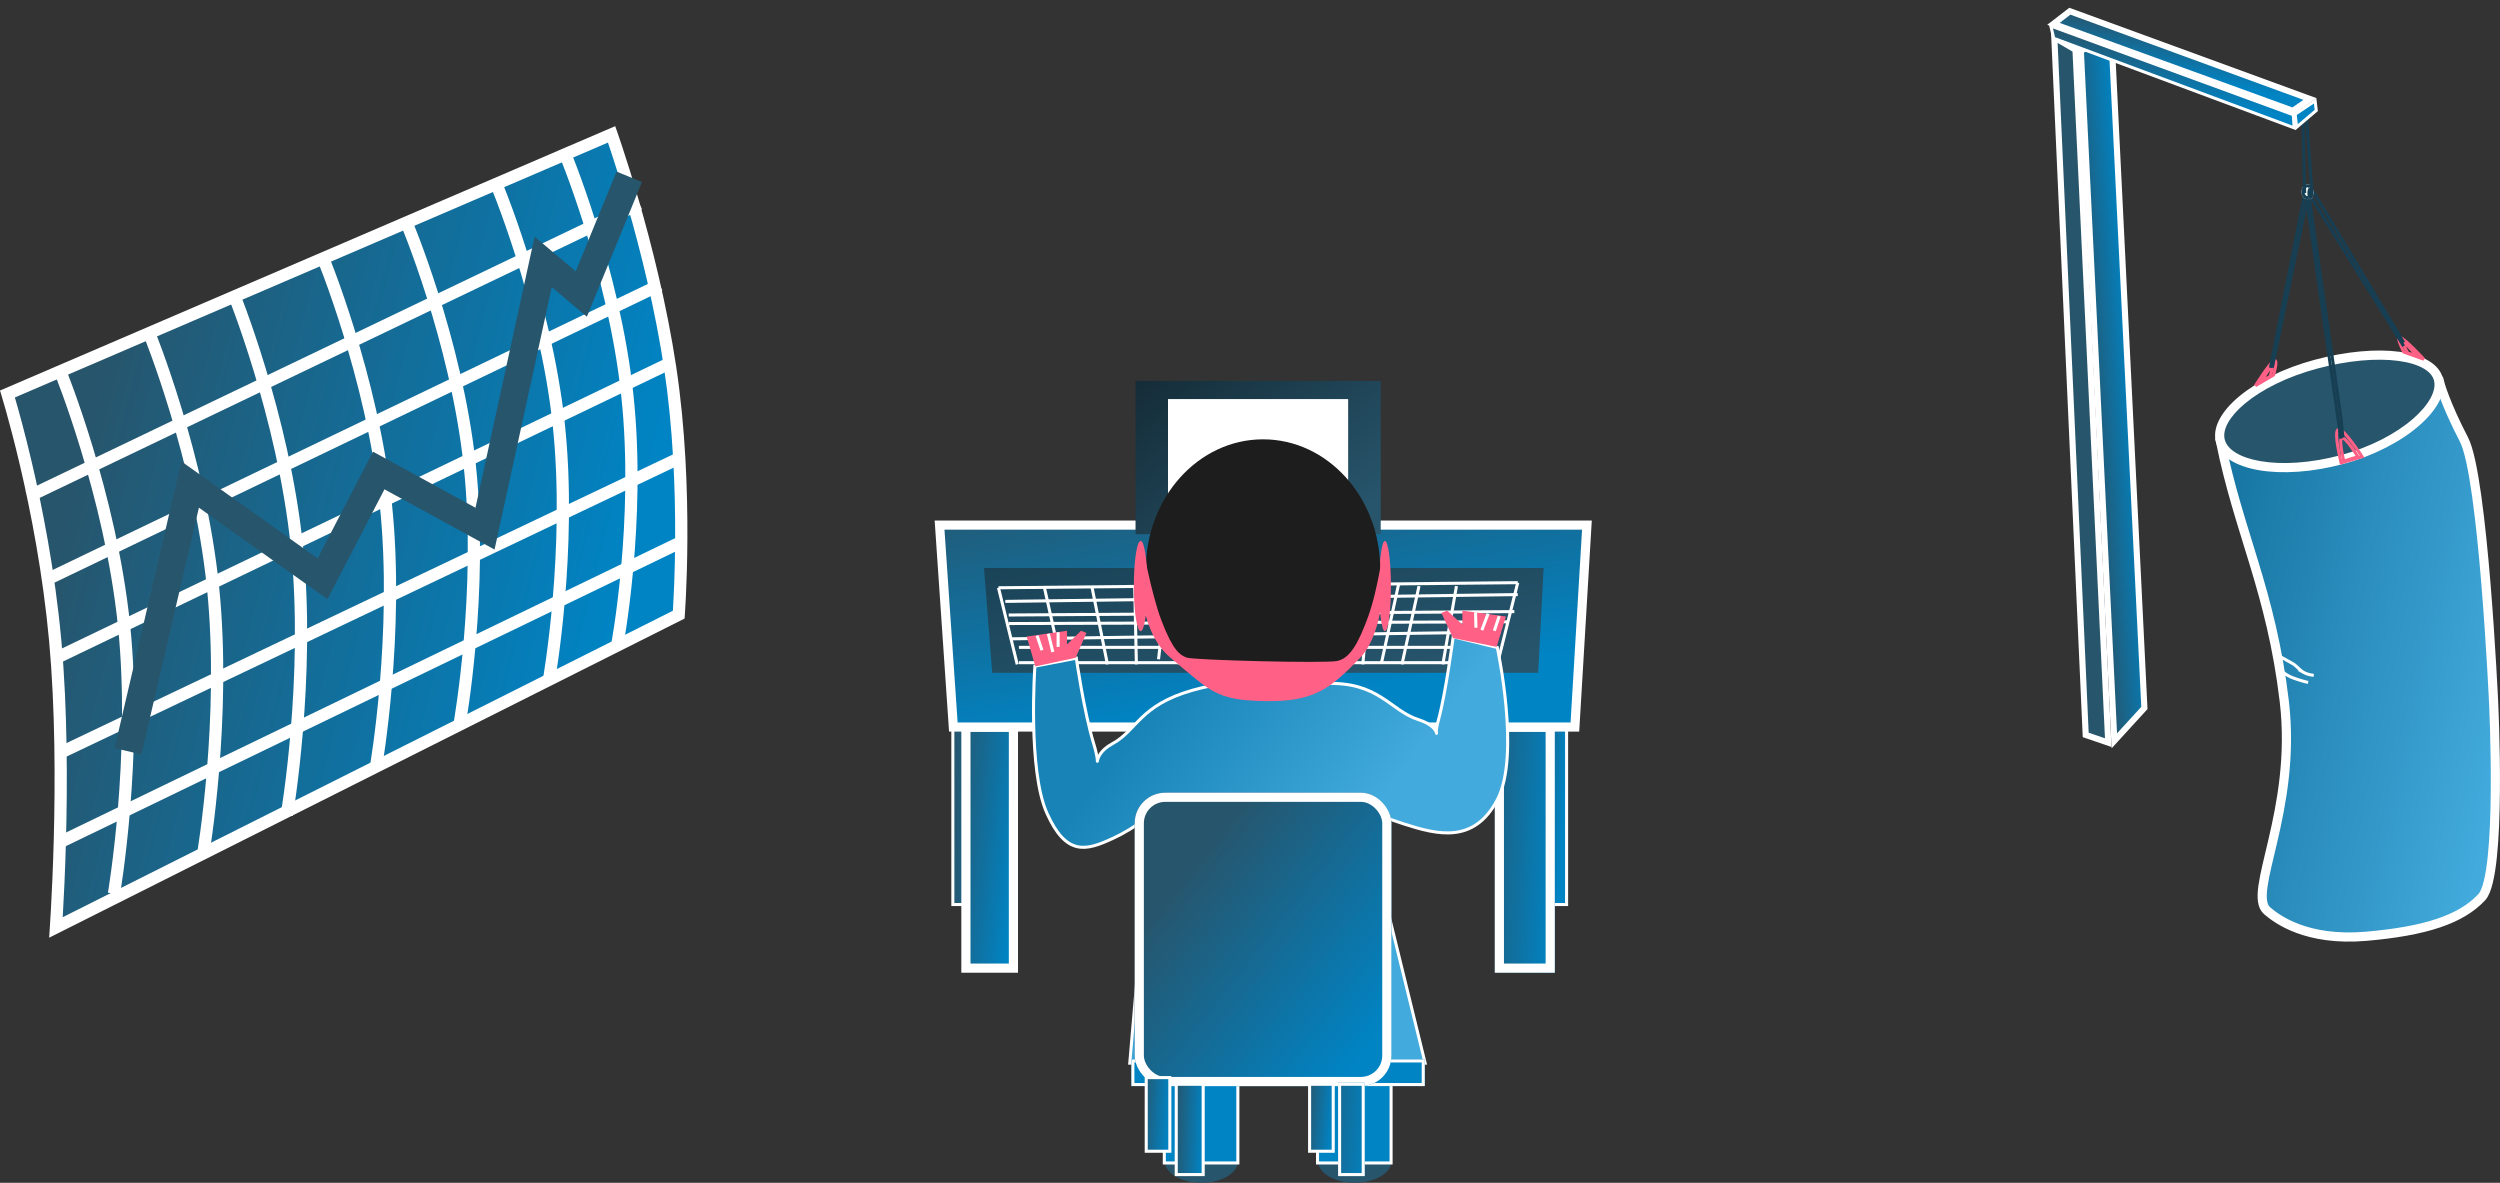 <svg xmlns="http://www.w3.org/2000/svg" xmlns:xlink="http://www.w3.org/1999/xlink" width="817.696" height="386.862" viewBox="0 0 817.696 386.862">
  <rect x="0" y="0" width="817.696" height="386.862" fill="#333333" stroke="none"/>
  <defs>
    <linearGradient id="linear-gradient" x1="1.256" y1="0.916" x2="0" y2="0.624" gradientUnits="objectBoundingBox">
      <stop offset="0" stop-color="#0084c4"/>
      <stop offset="1" stop-color="#27556c"/>
    </linearGradient>
    <linearGradient id="linear-gradient-2" x1="0.851" y1="0.961" x2="0.251" y2="0.707" xlink:href="#linear-gradient"/>
    <linearGradient id="linear-gradient-3" x1="0.944" y1="0.836" x2="-0.343" y2="0.134" xlink:href="#linear-gradient"/>
    <linearGradient id="linear-gradient-4" x1="1" y1="0.803" x2="-0.491" y2="0.5" xlink:href="#linear-gradient"/>
    <linearGradient id="linear-gradient-5" x1="0.655" y1="0.803" x2="0.066" y2="-0.271" xlink:href="#linear-gradient"/>
    <linearGradient id="linear-gradient-6" x1="1" y1="0.792" x2="-0.018" y2="-0.181" gradientUnits="objectBoundingBox">
      <stop offset="0" stop-color="#27556c"/>
      <stop offset="1" stop-color="#184155"/>
    </linearGradient>
    <linearGradient id="linear-gradient-7" x1="1" y1="0.759" x2="-0.039" gradientUnits="objectBoundingBox">
      <stop offset="0" stop-color="#27556c"/>
      <stop offset="1" stop-color="#142b36"/>
    </linearGradient>
    <linearGradient id="linear-gradient-8" x1="0.674" y1="0.5" x2="0.238" y2="0.202" gradientUnits="objectBoundingBox">
      <stop offset="0" stop-color="#42aadc"/>
      <stop offset="1" stop-color="#1783b7"/>
    </linearGradient>
    <linearGradient id="linear-gradient-9" x1="0.184" y1="0.279" x2="0.877" y2="0.904" gradientUnits="objectBoundingBox">
      <stop offset="0" stop-color="#27556c"/>
      <stop offset="1" stop-color="#0084c4"/>
    </linearGradient>
    <linearGradient id="linear-gradient-10" x1="1" y1="0.735" x2="-0.095" y2="0.602" xlink:href="#linear-gradient"/>
    <linearGradient id="linear-gradient-11" x1="1.284" y1="0.752" x2="-1.222" y2="0.102" xlink:href="#linear-gradient"/>
    <linearGradient id="linear-gradient-12" x1="0.946" y1="0.741" x2="-0.288" y2="0.5" xlink:href="#linear-gradient"/>
    <linearGradient id="linear-gradient-13" x1="0.93" y1="0.777" x2="-0.222" y2="0.5" xlink:href="#linear-gradient"/>
    <linearGradient id="linear-gradient-14" x1="0.466" y1="0.975" x2="0.478" y2="-0.073" xlink:href="#linear-gradient"/>
    <linearGradient id="linear-gradient-15" x1="1" y1="0.724" x2="-0.095" y2="0.244" gradientUnits="objectBoundingBox">
      <stop offset="0" stop-color="#42aadc"/>
      <stop offset="1" stop-color="#13719e"/>
    </linearGradient>
    <linearGradient id="linear-gradient-16" x1="0.834" y1="0.696" x2="0.054" y2="-0.018" xlink:href="#linear-gradient"/>
    <linearGradient id="linear-gradient-17" x1="0.913" y1="0.685" x2="-0.073" y2="0.202" xlink:href="#linear-gradient"/>
    <linearGradient id="linear-gradient-18" x1="0.918" y1="0.553" x2="0.13" y2="0.32" xlink:href="#linear-gradient"/>
  </defs>
  <g id="Group_97" data-name="Group 97" transform="translate(-212.956 -54.741)">
    <g id="Group_62" data-name="Group 62" transform="translate(518.66 179.334)">
      <g id="Path_104" data-name="Path 104" transform="translate(5.453 50.709)" fill="url(#linear-gradient)">
        <path d="M 15.858 120.547 L 0.5 120.547 L 0.5 0.5 L 15.858 0.5 L 15.858 120.547 Z" stroke="none"/>
        <path d="M 1 1 L 1 120.047 L 15.358 120.047 L 15.358 1 L 1 1 M 3.814697265625e-06 0 L 16.358 0 L 16.358 121.047 L 3.814697265625e-06 121.047 L 3.814697265625e-06 0 Z" stroke="none" fill="#fff"/>
      </g>
      <g id="Path_102" data-name="Path 102" transform="translate(189.749 50.709)" fill="url(#linear-gradient-2)">
        <path d="M 16.948 120.547 L 0.5 120.547 L 0.5 0.5 L 16.948 0.5 L 16.948 120.547 Z" stroke="none"/>
        <path d="M 1 1 L 1 120.047 L 16.448 120.047 L 16.448 1 L 1 1 M 7.62939453125e-06 0 L 17.448 0 L 17.448 121.047 L 7.62939453125e-06 121.047 L 7.62939453125e-06 0 Z" stroke="none" fill="#fff"/>
      </g>
      <g id="Path_103" data-name="Path 103" transform="translate(8.724 111.777)" fill="url(#linear-gradient-3)">
        <path d="M 17.039 80.288 L 1.5 80.288 L 1.5 1.5 L 17.039 1.5 L 17.039 80.288 Z" stroke="none"/>
        <path d="M 3 3 L 3 78.788 L 15.539 78.788 L 15.539 3 L 3 3 M 1.9073486328125e-06 -7.62939453125e-06 L 18.539 -7.62939453125e-06 L 18.539 81.788 L 1.9073486328125e-06 81.788 L 1.9073486328125e-06 -7.62939453125e-06 Z" stroke="none" fill="#fff"/>
      </g>
      <g id="Rectangle_102" data-name="Rectangle 102" transform="translate(183.206 111.777)" stroke="#fff" stroke-width="3" fill="url(#linear-gradient-4)">
        <rect width="19.629" height="81.788" stroke="none"/>
        <rect x="1.5" y="1.5" width="16.629" height="78.788" fill="none"/>
      </g>
      <g id="Path_59" data-name="Path 59" transform="translate(0 45.66)" fill="url(#linear-gradient-5)">
        <path d="M 209.406 67.547 L 6.114 67.547 L 1.606 1.5 L 213.345 1.5 L 209.406 67.547 Z" stroke="none"/>
        <path d="M 3.212 3 L 7.515 66.047 L 207.993 66.047 L 211.753 3 L 3.212 3 M -1.52587890625e-05 -1.52587890625e-05 L 214.937 -1.52587890625e-05 L 210.819 69.047 L 4.713 69.047 L -1.52587890625e-05 -1.52587890625e-05 Z" stroke="none" fill="#fff"/>
      </g>
      <g id="Group_41" data-name="Group 41" transform="translate(16.15 0)">
        <g id="Group_40" data-name="Group 40" transform="translate(0 61.179)">
          <path id="Path_40" data-name="Path 40" d="M2159.675,1229.161,2157,1194.87h183.036l-1.781,34.291Z" transform="translate(-2157.003 -1194.87)" fill="url(#linear-gradient-6)"/>
          <line id="Line_10" data-name="Line 10" y1="1.67" x2="169.834" transform="translate(4.731 4.806)" fill="none" stroke="#fff" stroke-width="1"/>
          <line id="Line_11" data-name="Line 11" x1="167.607" y2="2.227" transform="translate(6.959 8.704)" fill="none" stroke="#fff" stroke-width="1"/>
          <line id="Line_12" data-name="Line 12" y1="1.114" x2="165.379" transform="translate(8.072 14.272)" fill="none" stroke="#fff" stroke-width="1"/>
          <line id="Line_13" data-name="Line 13" x1="163.152" y2="0.557" transform="translate(8.072 17.613)" fill="none" stroke="#fff" stroke-width="1"/>
          <line id="Line_14" data-name="Line 14" y1="2.227" x2="160.368" transform="translate(8.629 20.954)" fill="none" stroke="#fff" stroke-width="1"/>
          <line id="Line_15" data-name="Line 15" x1="156.47" transform="translate(11.413 25.965)" fill="none" stroke="#fff" stroke-width="1"/>
          <line id="Line_16" data-name="Line 16" x2="156.47" transform="translate(11.413 30.977)" fill="none" stroke="#fff" stroke-width="1"/>
          <line id="Line_17" data-name="Line 17" x2="6.125" y2="25.057" transform="translate(4.731 6.476)" fill="none" stroke="#fff" stroke-width="1"/>
          <line id="Line_18" data-name="Line 18" x1="6.682" y2="26.728" transform="translate(167.883 4.806)" fill="none" stroke="#fff" stroke-width="1"/>
          <line id="Line_19" data-name="Line 19" x1="4.455" y2="25.614" transform="translate(150.064 5.919)" fill="none" stroke="#fff" stroke-width="1"/>
          <line id="Line_20" data-name="Line 20" x1="5.568" y2="25.614" transform="translate(136.7 5.919)" fill="none" stroke="#fff" stroke-width="1"/>
          <line id="Line_32" data-name="Line 32" x1="5.568" y2="25.614" transform="translate(130.018 5.363)" fill="none" stroke="#fff" stroke-width="1"/>
          <line id="Line_21" data-name="Line 21" x1="2.227" y2="25.614" transform="translate(123.893 5.919)" fill="none" stroke="#fff" stroke-width="1"/>
          <line id="Line_22" data-name="Line 22" x1="6.125" y2="26.728" transform="translate(104.961 4.806)" fill="none" stroke="#fff" stroke-width="1"/>
          <line id="Line_23" data-name="Line 23" x1="5.568" y2="25.614" transform="translate(88.813 5.919)" fill="none" stroke="#fff" stroke-width="1"/>
          <line id="Line_24" data-name="Line 24" x1="5.011" y1="25.057" transform="translate(35.357 6.476)" fill="none" stroke="#fff" stroke-width="1"/>
          <line id="Line_25" data-name="Line 25" x1="5.568" y1="25.057" transform="translate(19.766 6.476)" fill="none" stroke="#fff" stroke-width="1"/>
          <line id="Line_26" data-name="Line 26" x1="0.557" y1="25.614" transform="translate(49.278 5.919)" fill="none" stroke="#fff" stroke-width="1"/>
          <line id="Line_31" data-name="Line 31" y1="23.944" x2="2.784" transform="translate(57.073 5.919)" fill="none" stroke="#fff" stroke-width="1"/>
          <line id="Line_27" data-name="Line 27" x1="6.125" y2="25.614" transform="translate(74.335 5.919)" fill="none" stroke="#fff" stroke-width="1"/>
          <line id="Line_28" data-name="Line 28" y1="25.057" x2="4.455" transform="translate(63.755 6.476)" fill="none" stroke="#fff" stroke-width="1"/>
          <line id="Line_29" data-name="Line 29" y1="25.057" x2="6.682" transform="translate(96.608 6.476)" fill="none" stroke="#fff" stroke-width="1"/>
          <line id="Line_30" data-name="Line 30" y1="25.614" x2="3.341" transform="translate(113.87 5.919)" fill="none" stroke="#fff" stroke-width="1"/>
        </g>
        <ellipse id="Ellipse_15" data-name="Ellipse 15" cx="11.996" cy="7.088" rx="11.996" ry="7.088" transform="translate(59.095 248.091)" fill="#27556c"/>
        <ellipse id="Ellipse_16" data-name="Ellipse 16" cx="11.996" cy="7.088" rx="11.996" ry="7.088" transform="translate(109.259 248.091)" fill="#27556c"/>
        <path id="Path_41" data-name="Path 41" d="M0,0H80.184V50.115H0Z" transform="translate(49.556)" fill="url(#linear-gradient-7)"/>
        <g id="Rectangle_90" data-name="Rectangle 90" transform="translate(60.186 5.998)" fill="#fff" stroke="#fff" stroke-width="1">
          <rect width="58.888" height="38.168" stroke="none"/>
          <rect x="0.5" y="0.5" width="57.888" height="37.168" fill="none"/>
        </g>
        <path id="Path_28" data-name="Path 28" d="M2441.494,1580.916c-17.376,4.918-18.141,13.114-26.229,17.486s-2.93,10.444-6.119,0-5.682-27.977-5.682-27.977l-13.552,2.623s-2.4,33.987,3.934,48.085,12.822,12.288,21.419,8.306,12.677-8.306,12.677-8.306l-6.995,81.744h96.607l-20.545-83.929s2.447,2.1,13.551,5.683,22.949,6.557,30.6-7.868,0-49.833,0-49.833l-14.425-3.5s-2.469,18.711-4.809,27.1,2.732,2.951-6.557,0-12.979-12.591-30.6-11.8S2458.87,1576,2441.494,1580.916Z" transform="translate(-2373.276 -1479.747)" stroke="#fff" stroke-width="1" fill="url(#linear-gradient-8)"/>
        <path id="Path_29" data-name="Path 29" d="M2390.894,1573.855l-2.826-9.772,13.186-1.884v4.474l4.592-4.474,1.766.706-3.531,8.123Z" transform="translate(-2374.111 -1480.482)" fill="#fe6185"/>
        <path id="Path_30" data-name="Path 30" d="M2406.134,1574.042l3.053-9.928-14.249-1.914v4.545l-4.962-4.545-1.909.717,3.817,8.254Z" transform="translate(-2238.479 -1487.059)" fill="#fe6185"/>
        <line id="Line_4" data-name="Line 4" x2="1.598" y2="4.793" transform="translate(17.352 83.305)" fill="none" stroke="#fff" stroke-width="1"/>
        <line id="Line_5" data-name="Line 5" x2="1.467" y2="5.973" transform="translate(21.038 82.688)" fill="none" stroke="#fff" stroke-width="1"/>
        <line id="Line_6" data-name="Line 6" y2="4.793" transform="translate(24.233 82.198)" fill="none" stroke="#fff" stroke-width="1"/>
        <line id="Line_7" data-name="Line 7" x1="1.598" y2="4.793" transform="translate(166.913 76.915)" fill="none" stroke="#fff" stroke-width="1"/>
        <path id="Path_31" data-name="Path 31" d="M3.2,0,2.6.9,0,4.793" transform="translate(161.749 76.845) rotate(-13)" fill="none" stroke="#fff" stroke-width="1"/>
        <line id="Line_9" data-name="Line 9" x2="1.598" y2="4.793" transform="translate(160.768 75.679) rotate(17)" fill="none" stroke="#fff" stroke-width="1"/>
        <path id="Path_33" data-name="Path 33" d="M0,0" transform="translate(19.766 84.917)" fill="none" stroke="#fff" stroke-width="1"/>
        <g id="Group_39" data-name="Group 39" transform="translate(48.999 19.101)">
          <path id="Path_36" data-name="Path 36" d="M1.949,0C3.025,0,3.9,6.607,3.9,14.756S3.025,29.512,1.949,29.512,0,22.906,0,14.756.873,0,1.949,0Z" transform="translate(80.184 33.241)" fill="#fe6185"/>
          <path id="Path_32" data-name="Path 32" d="M38.336,0C59.508,0,76.672,19.065,76.672,42.583S59.508,85.165,38.336,85.165,0,66.1,0,42.583,17.164,0,38.336,0Z" transform="translate(3.93 0)" fill="#1d1d1d"/>
          <path id="Path_35" data-name="Path 35" d="M2.227,0c1.23,0,2.227,6.607,2.227,14.756s-1,14.756-2.227,14.756S0,22.906,0,14.756,1,0,2.227,0Z" transform="translate(0 33.241)" fill="#fe6185"/>
        </g>
        <path id="Path_34" data-name="Path 34" d="M2236.637,1293.369s2.815,16.59,6.47,26.076,5.9,11.038,8.149,11.87,45.24,1.938,49.207,1.108,6.716-5.05,10.16-14.537,5.294-24.517,5.294-24.517,1.968,27.669-7.871,37.946-15.182,14.493-31.207,14.23-17.712-3.162-30.925-14.23S2236.637,1293.369,2236.637,1293.369Z" transform="translate(-2184.976 -1240.821)" fill="#fe6185"/>
        <path id="Path_37" data-name="Path 37" d="M0,37" transform="translate(53.176 40.121)" fill="none" stroke="#fff" stroke-width="1"/>
        <g id="Path_38" data-name="Path 38" transform="translate(58.465 223.29)" fill="#0084c4">
          <path d="M 24.557 32.498 L 0.5 32.498 L 0.5 0.5 L 24.557 0.5 L 24.557 32.498 Z" stroke="none"/>
          <path d="M 1 1 L 1 31.998 L 24.057 31.998 L 24.057 1 L 1 1 M -3.814697265625e-06 0 L 25.057 0 L 25.057 32.998 L -3.814697265625e-06 32.998 L -3.814697265625e-06 0 Z" stroke="none" fill="#fff"/>
        </g>
        <g id="Path_39" data-name="Path 39" transform="translate(108.58 223.29)" fill="#0084c4">
          <path d="M 24.557 32.498 L 0.5 32.498 L 0.5 0.5 L 24.557 0.5 L 24.557 32.498 Z" stroke="none"/>
          <path d="M 1 1 L 1 31.998 L 24.057 31.998 L 24.057 1 L 1 1 M -3.814697265625e-06 0 L 25.057 0 L 25.057 32.998 L -3.814697265625e-06 32.998 L -3.814697265625e-06 0 Z" stroke="none" fill="#fff"/>
        </g>
        <g id="Rectangle_92" data-name="Rectangle 92" transform="translate(48.19 221.919)" fill="#0084c4" stroke="#fff" stroke-width="1">
          <rect width="95.965" height="8.724" stroke="none"/>
          <rect x="0.5" y="0.5" width="94.965" height="7.724" fill="none"/>
        </g>
        <g id="Rectangle_93" data-name="Rectangle 93" transform="translate(49.281 134.678)" stroke="#fff" stroke-width="3" fill="url(#linear-gradient-9)">
          <rect width="83.969" height="95.965" rx="10" stroke="none"/>
          <rect x="1.5" y="1.5" width="80.969" height="92.965" rx="8.5" fill="none"/>
        </g>
        <g id="Path_70" data-name="Path 70" transform="translate(62.367 229.553)" fill="url(#linear-gradient-10)">
          <path d="M 9.315 30.034 L 0.5 30.034 L 0.5 0.5 L 9.315 0.5 L 9.315 30.034 Z" stroke="none"/>
          <path d="M 1 1 L 1 29.534 L 8.815 29.534 L 8.815 1 L 1 1 M 1.9073486328125e-06 1.9073486328125e-06 L 9.815 1.9073486328125e-06 L 9.815 30.534 L 1.9073486328125e-06 30.534 L 1.9073486328125e-06 1.9073486328125e-06 Z" stroke="none" fill="#fff"/>
        </g>
        <g id="Rectangle_96" data-name="Rectangle 96" transform="translate(115.802 229.553)" stroke="#fff" stroke-width="1" fill="url(#linear-gradient-11)">
          <rect width="8.724" height="30.534" stroke="none"/>
          <rect x="0.5" y="0.5" width="7.724" height="29.534" fill="none"/>
        </g>
        <g id="Path_71" data-name="Path 71" transform="translate(52.552 227.372)" fill="url(#linear-gradient-12)">
          <path d="M 8.224 24.582 L 0.5 24.582 L 0.5 0.5 L 8.224 0.5 L 8.224 24.582 Z" stroke="none"/>
          <path d="M 1 1 L 1 24.082 L 7.724 24.082 L 7.724 1 L 1 1 M -4.76837158203125e-06 3.814697265625e-06 L 8.724 3.814697265625e-06 L 8.724 25.082 L -4.76837158203125e-06 25.082 L -4.76837158203125e-06 3.814697265625e-06 Z" stroke="none" fill="#fff"/>
        </g>
        <g id="Path_69" data-name="Path 69" transform="translate(105.987 229.553)" fill="url(#linear-gradient-13)">
          <path d="M 8.224 22.401 L 0.5 22.401 L 0.5 0.5 L 8.224 0.5 L 8.224 22.401 Z" stroke="none"/>
          <path d="M 1 1 L 1 21.901 L 7.724 21.901 L 7.724 1 L 1 1 M -4.76837158203125e-06 0 L 8.724 0 L 8.724 22.901 L -4.76837158203125e-06 22.901 L -4.76837158203125e-06 0 Z" stroke="none" fill="#fff"/>
        </g>
      </g>
    </g>
    <g id="Group_61" data-name="Group 61" transform="translate(814.027 50.67)">
      <g id="Group_47" data-name="Group 47" transform="translate(0 224.448) rotate(-73)">
        <g id="Path_56" data-name="Path 56" transform="translate(2.875 92.811) rotate(-21)" fill="url(#linear-gradient-14)">
          <path d="M 233.383 16.195 L 12.427 11.612 L 2.38 1.051 L 228.255 5.87 L 233.383 16.195 Z" stroke="none"/>
          <path d="M 231.753 15.161 L 227.629 6.856 L 4.76 2.102 L 12.865 10.621 L 231.753 15.161 M 235.013 17.229 L 11.99 12.603 L 1.947021519299597e-05 5.035400590713834e-06 L 228.882 4.883 L 235.013 17.229 Z" stroke="none" fill="#fff"/>
        </g>
        <g id="Path_57" data-name="Path 57" transform="translate(0 84.095) rotate(-21)" fill="#27556c">
          <path d="M 228.312 13.312 L 1.493 8.194 L 4.522 1.017 L 232.807 6.686 L 228.312 13.312 Z" stroke="none"/>
          <path d="M 227.79 12.3 L 230.951 7.64 L 5.178 2.033 L 2.986 7.227 L 227.79 12.3 M 228.834 14.324 L -3.112792910542339e-06 9.16 L 3.865 -3.601074240577873e-06 L 234.662 5.732 L 228.834 14.324 Z" stroke="none" fill="#fff"/>
        </g>
        <g id="Path_55" data-name="Path 55" transform="translate(220.654 5.48) rotate(31)" fill="#00c891">
          <path d="M 14.43 10.992 L 3.863 9.986 L 1.427 1.372 L 9.468 3.308 L 14.43 10.992 Z" stroke="none"/>
          <path d="M 12.47 9.801 L 8.845 4.187 L 2.854 2.744 L 4.639 9.055 L 12.47 9.801 M 16.39 12.183 L 3.086 10.916 L 1.030273438118456e-06 -3.627471869549481e-06 L 10.091 2.43 L 16.39 12.183 Z" stroke="none" fill="#fff"/>
        </g>
      </g>
      <path id="Path_42" data-name="Path 42" d="M3128.139,1464.863c6,29.8,16.582,48.952,20.853,84.882s-12.3,62.762-5.61,68.548c3.165,2.737,12.85,10.031,32.328,8.361s31.213-5.574,37.9-12.819,3.832-64.089,3.832-64.089-3.378-73.455-9.673-85.555-7.983-18.751-7.983-18.751Z" transform="translate(-3002.929 -1316.344)" stroke="#fff" stroke-width="3" fill="url(#linear-gradient-15)"/>
      <g id="Path_43" data-name="Path 43" transform="matrix(0.966, -0.259, 0.259, 0.966, 119.14, 131.632)" fill="#27556c">
        <path d="M 38.278 33.833 C 33.206 33.833 28.29 33.375 23.666 32.473 C 19.225 31.606 15.246 30.369 11.84 28.797 C 8.506 27.258 5.907 25.486 4.114 23.53 C 2.379 21.637 1.5 19.664 1.5 17.667 C 1.5 15.669 2.379 13.696 4.114 11.803 C 5.907 9.847 8.506 8.075 11.84 6.536 C 15.246 4.964 19.225 3.727 23.666 2.861 C 28.29 1.958 33.206 1.5 38.278 1.5 C 43.407 1.5 48.363 1.905 53.008 2.703 C 57.549 3.483 61.598 4.604 65.042 6.035 C 71.852 8.864 75.602 12.622 75.602 16.617 C 75.602 18.623 74.691 20.655 72.893 22.654 C 71.06 24.695 68.316 26.642 64.958 28.287 C 61.456 30.002 57.415 31.357 52.948 32.314 C 48.245 33.322 43.309 33.833 38.278 33.833 Z" stroke="none"/>
        <path d="M 38.278 3 C 33.303 3 28.483 3.448 23.953 4.333 C 19.63 5.177 15.766 6.376 12.468 7.898 C 6.451 10.676 3 14.236 3 17.667 C 3 21.097 6.451 24.658 12.468 27.435 C 15.766 28.957 19.63 30.157 23.953 31 C 28.483 31.885 33.303 32.333 38.278 32.333 C 43.203 32.333 48.033 31.833 52.634 30.847 C 56.982 29.916 60.906 28.601 64.298 26.939 C 70.437 23.933 74.102 20.074 74.102 16.617 C 74.102 15.06 73.353 13.51 71.873 12.011 C 70.217 10.332 67.656 8.745 64.467 7.42 C 61.125 6.032 57.185 4.942 52.755 4.181 C 48.193 3.397 43.322 3 38.278 3 M 38.278 -3.814697265625e-06 C 59.418 -3.814697265625e-06 77.102 6.86 77.102 16.617 C 77.102 26.374 59.418 35.333 38.278 35.333 C 17.137 35.333 0 27.424 0 17.667 C 0 7.91 17.137 -3.814697265625e-06 38.278 -3.814697265625e-06 Z" stroke="none" fill="#fff"/>
      </g>
      <g id="Group_44" data-name="Group 44" transform="translate(136.171 121.729)">
        <path id="Path_47" data-name="Path 47" d="M0,.611S8.482-.415,10.1.192,6.453,3.037,6.453,3.037Z" transform="matrix(0.629, -0.777, 0.777, 0.629, 0, 8.085)" fill="none" stroke="#fe6185" stroke-width="1"/>
        <path id="Path_46" data-name="Path 46" d="M0,.45S1.638.211,3.3.07a8.089,8.089,0,0,1,2.2.006C6.4.369,2.735,1.715,2.735,1.715Z" transform="translate(2.159 6.578) rotate(-51)" fill="none" stroke="#fe6185" stroke-width="1"/>
      </g>
      <g id="Group_45" data-name="Group 45" transform="matrix(0.978, -0.208, 0.208, 0.978, 181.519, 114.679)">
        <path id="Path_47-2" data-name="Path 47" d="M0,2.314s8.769,1.259,10.417.68S6.592,0,6.592,0Z" transform="translate(6.75 10.316) rotate(-129)" fill="none" stroke="#fe6185" stroke-width="1"/>
        <path id="Path_46-2" data-name="Path 46" d="M0,1.187s1.742.322,3.5.545a8.721,8.721,0,0,0,2.32.094C6.769,1.563,2.831,0,2.831,0Z" transform="translate(5.593 8.001) rotate(-129)" fill="none" stroke="#fe6185" stroke-width="1"/>
      </g>
      <g id="Group_43" data-name="Group 43" transform="translate(163.183 144.539)">
        <g id="Group_42" data-name="Group 42" transform="translate(0 0)">
          <path id="Path_45" data-name="Path 45" d="M3194.236,1481.374s-1.758-7.244-.6-7.6,5.231,6.183,5.231,6.183Z" transform="translate(-3191.896 -1471.035)" fill="none" stroke="#fe6185" stroke-width="1"/>
          <path id="Path_44" data-name="Path 44" d="M3194.713,1484.692s-2.6-10.4-.888-10.909,7.738,8.88,7.738,8.88Z" transform="translate(-3193.241 -1473.763)" fill="none" stroke="#fe6185" stroke-width="1"/>
        </g>
      </g>
      <path id="Path_48" data-name="Path 48" d="M0,0S.68.235,5.2,2.5c1.044.523,2.564,2.112,3.545,2.587a7.916,7.916,0,0,0,3.463.825" transform="translate(143.824 218.394) rotate(3)" fill="none" stroke="#fff" stroke-width="1"/>
      <path id="Path_49" data-name="Path 49" d="M0,0" transform="matrix(0.985, 0.174, -0.174, 0.985, 152.564, 226.65)" fill="none" stroke="#d6d6d6" stroke-width="1"/>
      <line id="Line_33" data-name="Line 33" y1="57.435" x2="11.298" transform="translate(141.547 66.927)" fill="none" stroke="#173f53" stroke-width="1"/>
      <line id="Line_36" data-name="Line 36" x1="29.559" y1="49.368" transform="translate(155.566 66.749)" fill="none" stroke="#173f53" stroke-width="1"/>
      <path id="Path_50" data-name="Path 50" d="M37.872,71.224l-2.779-5.8L0,0" transform="translate(154.023 67.341) rotate(20)" fill="none" stroke="#173f53" stroke-width="1"/>
      <line id="Line_34" data-name="Line 34" y1="57.435" x2="11.887" transform="translate(142.136 66.927)" fill="none" stroke="#173f53" stroke-width="1"/>
      <line id="Line_35" data-name="Line 35" x1="30.033" y1="48.289" transform="translate(155.091 69.006)" fill="none" stroke="#173f53" stroke-width="1"/>
      <path id="Path_51" data-name="Path 51" d="M37,69.236,0,0" transform="translate(153.473 69.854) rotate(20)" fill="none" stroke="#173f53" stroke-width="1"/>
      <g id="Group_46" data-name="Group 46" transform="translate(151.681 64.344)">
        <g id="Ellipse_17" data-name="Ellipse 17" transform="translate(0 0)" fill="#f5fffc" stroke="#173f53" stroke-width="1">
          <ellipse cx="1.946" cy="2.433" rx="1.946" ry="2.433" stroke="none"/>
          <ellipse cx="1.946" cy="2.433" rx="1.446" ry="1.933" fill="none"/>
        </g>
        <g id="Ellipse_18" data-name="Ellipse 18" transform="translate(1.946 0.973)" fill="#fff" stroke="#173f53" stroke-width="1">
          <ellipse cx="0.973" cy="1.946" rx="0.973" ry="1.946" stroke="none"/>
          <ellipse cx="0.973" cy="1.946" rx="0.473" ry="1.446" fill="none"/>
        </g>
      </g>
      <line id="Line_37" data-name="Line 37" x1="1.767" y1="24.144" transform="translate(153.325 42.507)" fill="none" stroke="#173f53" stroke-width="1"/>
      <line id="Line_38" data-name="Line 38" x1="0.589" y1="24.733" transform="translate(152.147 42.507)" fill="none" stroke="#173f53" stroke-width="1"/>
      <g id="Path_52" data-name="Path 52" transform="translate(70.704 5.064) rotate(17)" fill="url(#linear-gradient-16)">
        <path d="M 85.058 10.862 L 1.866 6.557 L 5.782 1.028 L 89.289 5.529 L 85.058 10.862 Z" stroke="none"/>
        <path d="M 6.279 2.056 L 3.733 5.652 L 84.595 9.837 L 87.303 6.423 L 6.279 2.056 M 5.285 -5.7220458984375e-06 L 91.275 4.634 L 85.521 11.888 L 0 7.462 L 5.285 -5.7220458984375e-06 Z" stroke="none" fill="#fff"/>
      </g>
      <g id="Path_53" data-name="Path 53" transform="translate(69.013 11.794) rotate(17)" fill="url(#linear-gradient-17)">
        <path d="M 86.759 9.133 L 2.988 4.115 L 0.901 0.55 L 85.217 5.116 L 86.759 9.133 Z" stroke="none"/>
        <path d="M 1.802 1.099 L 3.285 3.632 L 86.014 8.587 L 84.866 5.598 L 1.802 1.099 M -7.62939453125e-06 2.86102294921875e-06 L 85.568 4.634 L 87.504 9.678 L 2.691 4.598 L -7.62939453125e-06 2.86102294921875e-06 Z" stroke="none" fill="#fff"/>
      </g>
      <g id="Path_54" data-name="Path 54" transform="matrix(0.819, -0.574, 0.574, 0.819, 146.953, 42.697)" fill="#0084c4">
        <path d="M 0.884 4.232 L 2.898 0.506 L 10.77 0.672 L 9.267 3.453 L 0.884 4.232 Z" stroke="none"/>
        <path d="M 3.192 1.013 L 1.768 3.648 L 8.954 2.98 L 9.941 1.154 L 3.192 1.013 M 2.603 1.9073486328125e-06 L 11.599 0.189 L 9.579 3.926 L -3.814697265625e-06 4.817 L 2.603 1.9073486328125e-06 Z" stroke="none" fill="#fff"/>
      </g>
      <path id="Path_58" data-name="Path 58" d="M3161.574,1607.033a14.211,14.211,0,0,0,3.908,2.576,38.677,38.677,0,0,0,5.419,1.688" transform="translate(-3017.039 -1384.014)" fill="none" stroke="#fff" stroke-width="1"/>
    </g>
    <g id="Group_67" data-name="Group 67" transform="translate(212.956 96)">
      <g id="Path_60" data-name="Path 60" transform="translate(0 104.001)" fill="url(#linear-gradient-18)">
        <path d="M 18.307 158.08 C 18.637 152.927 19.232 142.512 19.579 129.557 C 20.039 112.422 20.149 87.196 18.065 64.334 C 15.979 41.455 11.699 20.263 8.477 6.514 C 5.842 -4.73 3.46 -12.979 2.437 -16.395 L 200.043 -101.318 C 201.265 -97.783 203.945 -89.799 207 -79.227 C 209.443 -70.776 211.644 -62.35 213.542 -54.181 C 215.913 -43.982 217.816 -34.159 219.198 -24.988 C 220.58 -15.819 221.583 -5.809 222.179 4.765 C 222.656 13.233 222.875 22.077 222.829 31.052 C 222.766 43.462 222.208 52.698 221.996 55.783 L 18.307 158.08 Z" stroke="none"/>
        <path d="M 198.848 -98.628 L 4.861 -15.26 C 6.05 -11.196 8.122 -3.765 10.424 6.057 C 13.661 19.868 17.96 41.158 20.056 64.153 C 22.15 87.112 22.039 112.422 21.578 129.611 C 21.296 140.14 20.851 149 20.515 154.732 L 220.076 54.51 C 220.32 50.654 220.775 42.078 220.83 30.96 C 220.873 22.036 220.654 13.244 220.179 4.827 C 219.586 -5.666 218.591 -15.597 217.221 -24.69 C 215.847 -33.803 213.956 -43.565 211.6 -53.706 C 209.71 -61.836 207.52 -70.223 205.089 -78.637 C 202.532 -87.488 200.238 -94.519 198.848 -98.628 M 201.22 -104.001 C 201.22 -104.001 215.078 -65.752 221.176 -25.286 C 227.274 15.18 223.909 57.061 223.909 57.061 L 16.073 161.44 C 16.073 161.44 20.091 108.585 16.073 64.516 C 12.055 20.447 1.52587890625e-05 -17.524 1.52587890625e-05 -17.524 L 201.22 -104.001 Z" stroke="none" fill="#fff"/>
      </g>
      <g id="Group_51" data-name="Group 51" transform="translate(19.561 7.455)">
        <path id="Path_62" data-name="Path 62" d="M4233.524,1428.006s16.564,40.509,20.992,83.314-3.28,87.906-3.28,87.906" transform="translate(-4233.524 -1355.631)" fill="none" stroke="#fff" stroke-width="4"/>
        <path id="Path_63" data-name="Path 63" d="M4233.524,1428.006s16.564,40.509,20.992,83.314-3.28,87.906-3.28,87.906" transform="translate(-4204.422 -1368.104)" fill="none" stroke="#fff" stroke-width="4"/>
        <path id="Path_64" data-name="Path 64" d="M4233.524,1428.006s16.564,40.509,20.992,83.314-3.28,87.906-3.28,87.906" transform="translate(-4176.982 -1381.408)" fill="none" stroke="#fff" stroke-width="4"/>
        <path id="Path_65" data-name="Path 65" d="M4233.524,1428.005s16.564,39.73,20.992,81.712-3.28,86.216-3.28,86.216" transform="translate(-4147.88 -1393.484)" fill="none" stroke="#fff" stroke-width="4"/>
        <path id="Path_66" data-name="Path 66" d="M4233.524,1428.006s16.564,38.938,20.992,80.083-3.28,84.5-3.28,84.5" transform="translate(-4120.44 -1404.69)" fill="none" stroke="#fff" stroke-width="4"/>
        <path id="Path_67" data-name="Path 67" d="M4233.524,1428.006s16.564,38.864,20.992,79.932-3.28,84.337-3.28,84.337" transform="translate(-4091.338 -1417.994)" fill="none" stroke="#fff" stroke-width="4"/>
        <path id="Path_68" data-name="Path 68" d="M4233.524,1428.006s16.564,39.173,20.992,80.567-3.467,82.62-3.467,82.62" transform="translate(-4068.888 -1428.006)" fill="none" stroke="#fff" stroke-width="4"/>
      </g>
      <line id="Line_39" data-name="Line 39" y1="98.29" x2="203.392" transform="translate(19.95 135.757)" fill="none" stroke="#fff" stroke-width="4"/>
      <line id="Line_40" data-name="Line 40" y1="96.343" x2="202.418" transform="translate(19.95 108.508)" fill="none" stroke="#fff" stroke-width="4"/>
      <line id="Line_41" data-name="Line 41" y1="96.833" x2="201.572" transform="translate(17.877 77.367)" fill="none" stroke="#fff" stroke-width="4"/>
      <line id="Line_42" data-name="Line 42" y1="96.438" x2="200.69" transform="translate(15.084 51.969)" fill="none" stroke="#fff" stroke-width="4"/>
      <line id="Line_43" data-name="Line 43" y1="95.798" x2="199.877" transform="translate(9.245 25.362)" fill="none" stroke="#fff" stroke-width="4"/>
      <path id="Path_61" data-name="Path 61" d="M4260.349,1539.827l20.337-87.25,43.3,30.833,18.369-35.425,34.769,19.024,19.024-87.25,12.464,10.5,15.684-38.34" transform="translate(-4218.484 -1335.355)" fill="none" stroke="#27556c" stroke-width="9"/>
    </g>
  </g>
</svg>
